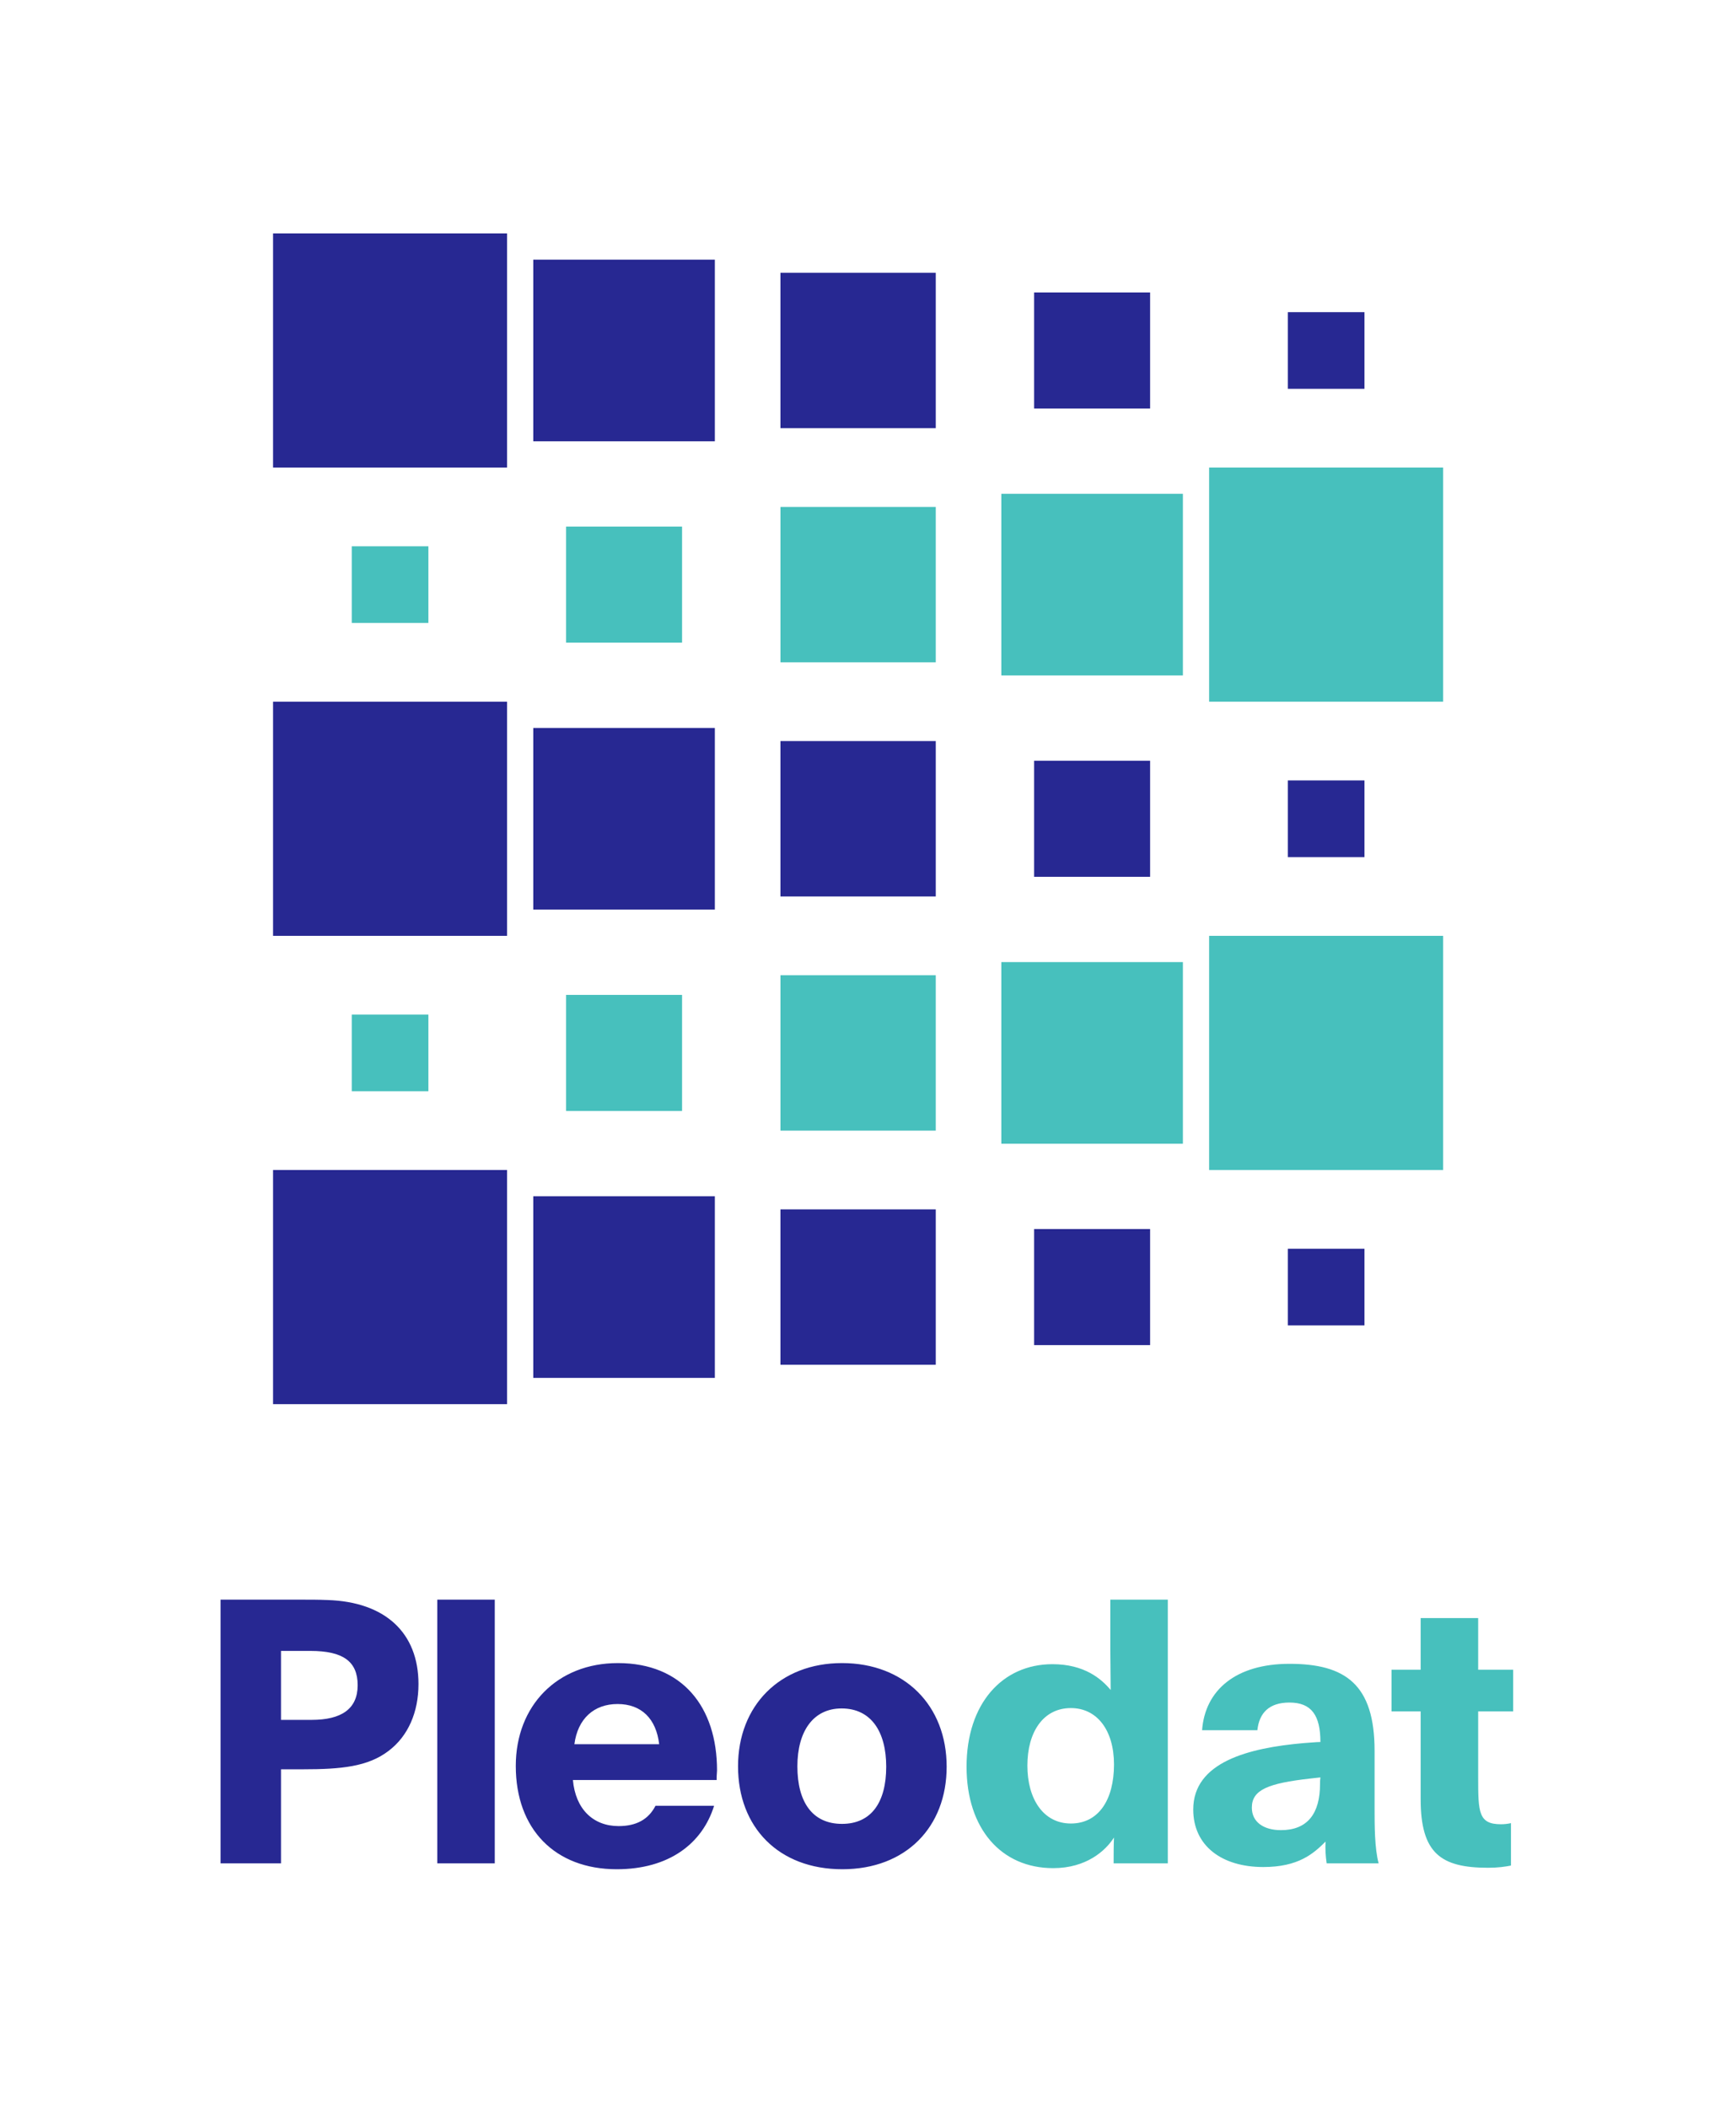 <?xml version="1.0" encoding="UTF-8" standalone="no"?>
<!DOCTYPE svg PUBLIC "-//W3C//DTD SVG 1.1//EN" "http://www.w3.org/Graphics/SVG/1.1/DTD/svg11.dtd">
<svg width="100%" height="100%" viewBox="0 0 281 341" version="1.1" xmlns="http://www.w3.org/2000/svg" xmlns:xlink="http://www.w3.org/1999/xlink" xml:space="preserve" xmlns:serif="http://www.serif.com/" style="fill-rule:evenodd;clip-rule:evenodd;stroke-linejoin:round;stroke-miterlimit:2;">
    <g id="Ebene-1" serif:id="Ebene 1">
        <g transform="matrix(1,0,0,1,0,-226.76)">
            <rect x="44.199" y="264.519" width="37.88" height="37.879" style="fill:rgb(39,40,146);"/>
        </g>
        <g transform="matrix(1,0,0,1,0,-75.242)">
            <rect x="44.199" y="188.76" width="37.88" height="37.879" style="fill:rgb(39,40,146);"/>
        </g>
        <g transform="matrix(1,0,0,1,0,76.274)">
            <rect x="44.199" y="113.002" width="37.88" height="37.879" style="fill:rgb(39,40,146);"/>
        </g>
        <g transform="matrix(1,0,0,1,0,-226.76)">
            <rect x="126.327" y="270.888" width="25.141" height="25.141" style="fill:rgb(39,40,146);"/>
        </g>
        <g transform="matrix(1,0,0,1,0,-75.242)">
            <rect x="126.327" y="195.129" width="25.141" height="25.141" style="fill:rgb(39,40,146);"/>
        </g>
        <g transform="matrix(1,0,0,1,0,76.274)">
            <rect x="126.327" y="119.371" width="25.141" height="25.141" style="fill:rgb(39,40,146);"/>
        </g>
        <g transform="matrix(1,0,0,1,0,-226.758)">
            <rect x="167.39" y="274.071" width="18.774" height="18.773" style="fill:rgb(39,40,146);"/>
        </g>
        <g transform="matrix(1,0,0,1,0,-75.24)">
            <rect x="167.39" y="198.312" width="18.774" height="18.773" style="fill:rgb(39,40,146);"/>
        </g>
        <g transform="matrix(1,0,0,1,0,76.274)">
            <rect x="167.39" y="122.555" width="18.774" height="18.773" style="fill:rgb(39,40,146);"/>
        </g>
        <g transform="matrix(1,0,0,1,0,-226.76)">
            <rect x="86.323" y="268.765" width="29.387" height="29.387" style="fill:rgb(39,40,146);"/>
        </g>
        <g transform="matrix(1,0,0,1,0,-75.242)">
            <rect x="86.323" y="193.006" width="29.387" height="29.387" style="fill:rgb(39,40,146);"/>
        </g>
        <g transform="matrix(1,0,0,1,0,76.274)">
            <rect x="86.323" y="117.248" width="29.387" height="29.387" style="fill:rgb(39,40,146);"/>
        </g>
        <g transform="matrix(1,0,0,1,0,-226.759)">
            <rect x="208.455" y="277.256" width="12.404" height="12.404" style="fill:rgb(39,40,146);"/>
        </g>
        <g transform="matrix(1,0,0,1,0,-75.241)">
            <rect x="208.455" y="201.497" width="12.404" height="12.404" style="fill:rgb(39,40,146);"/>
        </g>
        <g transform="matrix(1,0,0,1,0,76.275)">
            <rect x="208.455" y="125.739" width="12.404" height="12.404" style="fill:rgb(39,40,146);"/>
        </g>
        <g transform="matrix(-1,0,0,1,429.312,-151.002)">
            <rect x="195.716" y="226.64" width="37.88" height="37.879" style="fill:rgb(71,192,189);"/>
        </g>
        <g transform="matrix(-1,0,0,1,429.312,0.514)">
            <rect x="195.716" y="150.882" width="37.88" height="37.879" style="fill:rgb(71,192,189);"/>
        </g>
        <g transform="matrix(-1,0,0,1,277.796,-151)">
            <rect x="126.328" y="233.008" width="25.14" height="25.141" style="fill:rgb(71,192,189);"/>
        </g>
        <g transform="matrix(-1,0,0,1,277.796,0.514)">
            <rect x="126.328" y="157.251" width="25.14" height="25.141" style="fill:rgb(71,192,189);"/>
        </g>
        <g transform="matrix(-1,0,0,1,202.034,-151.002)">
            <rect x="91.63" y="236.193" width="18.774" height="18.773" style="fill:rgb(71,192,189);"/>
        </g>
        <g transform="matrix(-1,0,0,1,202.034,0.514)">
            <rect x="91.63" y="160.435" width="18.774" height="18.773" style="fill:rgb(71,192,189);"/>
        </g>
        <g transform="matrix(-1,0,0,1,353.555,-151)">
            <rect x="162.084" y="230.885" width="29.387" height="29.387" style="fill:rgb(71,192,189);"/>
        </g>
        <g transform="matrix(-1,0,0,1,353.555,0.514)">
            <rect x="162.084" y="155.128" width="29.387" height="29.387" style="fill:rgb(71,192,189);"/>
        </g>
        <g transform="matrix(-1,0,0,1,126.278,-151.001)">
            <rect x="56.937" y="239.377" width="12.404" height="12.404" style="fill:rgb(71,192,189);"/>
        </g>
        <g transform="matrix(-1,0,0,1,126.278,0.515)">
            <rect x="56.937" y="163.619" width="12.404" height="12.404" style="fill:rgb(71,192,189);"/>
        </g>
        <g transform="matrix(1,0,0,1,189.029,259.559)">
            <path d="M0,41.883L0,-0.776L-9.307,-0.776L-9.307,7.458C-9.307,9.009 -9.248,12.291 -9.248,13.842C-10.739,12.052 -13.484,9.665 -18.674,9.665C-26.788,9.665 -32.576,16.049 -32.576,26.251C-32.576,36.275 -26.967,42.659 -18.555,42.659C-13.185,42.659 -10.083,39.854 -8.711,37.707C-8.77,38.721 -8.77,40.63 -8.77,41.883L0,41.883ZM-15.691,16.765C-11.455,16.765 -8.711,20.345 -8.711,25.894C-8.711,31.621 -11.217,35.439 -15.691,35.439C-20.166,35.439 -22.731,31.442 -22.731,26.072C-22.731,20.643 -20.166,16.765 -15.691,16.765M34.126,41.883C33.47,39.497 33.47,35.618 33.47,33.232L33.47,23.686C33.47,12.947 28.757,9.606 19.688,9.606C11.037,9.606 6.025,13.842 5.548,20.345L14.497,20.345C14.796,17.541 16.407,15.87 19.688,15.87C23.268,15.87 24.7,17.958 24.7,22.254C24.043,22.254 22.969,22.373 21.955,22.433C13.125,23.209 4.116,25.476 4.116,33.172C4.116,39.079 8.77,42.48 15.452,42.48C21.12,42.48 23.566,40.332 25.535,38.363C25.475,39.556 25.535,40.69 25.714,41.883L34.126,41.883ZM24.64,29.056C24.64,33.829 22.611,36.513 18.316,36.513C15.512,36.513 13.602,35.201 13.602,32.874C13.602,30.01 16.168,28.936 23.089,28.161L24.7,27.982C24.64,28.399 24.64,28.638 24.64,29.056M40.928,17.302L40.928,31.502C40.928,40.272 44.209,42.599 51.846,42.599C53.457,42.599 54.65,42.42 55.545,42.241L55.545,35.38C55.008,35.499 54.471,35.559 53.934,35.559C50.295,35.559 50.235,33.65 50.235,27.982L50.235,17.302L55.903,17.302L55.903,10.56L50.235,10.56L50.235,2.208L40.928,2.208L40.928,10.56L36.214,10.56L36.214,17.302L40.928,17.302Z" style="fill:rgb(71,192,189);fill-rule:nonzero;"/>
        </g>
        <g transform="matrix(1,0,0,1,35.699,259.738)">
            <path d="M0,41.704L9.785,41.704L9.785,26.49L13.364,26.49C19.51,26.49 23.865,26.072 27.206,23.507C30.368,21.121 32.039,17.242 32.039,12.708C32.039,4.415 26.669,-0.597 17.302,-0.895C15.87,-0.955 14.438,-0.955 12.768,-0.955L0,-0.955L0,41.704ZM9.785,7.339L14.558,7.339C19.868,7.339 22.194,9.069 22.194,12.887C22.194,16.765 19.51,18.495 14.737,18.495L9.785,18.495L9.785,7.339ZM44.388,-0.955L35.081,-0.955L35.081,41.704L44.388,41.704L44.388,-0.955ZM70.401,32.397C69.267,34.604 67.298,35.678 64.435,35.678C60.318,35.678 57.454,32.934 57.036,28.22L80.305,28.22L80.305,27.683C80.305,27.385 80.364,26.967 80.364,26.669C80.364,16.407 74.756,9.307 64.315,9.307C54.531,9.307 47.789,16.169 47.789,25.953C47.789,36.215 54.173,42.659 64.136,42.659C72.549,42.659 77.978,38.542 79.887,32.397L70.401,32.397ZM57.275,22.433C57.812,18.316 60.437,15.93 64.256,15.93C68.134,15.93 70.52,18.316 70.997,22.433L57.275,22.433ZM100.589,9.307C90.566,9.307 83.764,16.169 83.764,26.013C83.764,35.857 90.327,42.659 100.649,42.659C110.911,42.659 117.533,35.857 117.533,26.072C117.533,16.169 110.732,9.307 100.589,9.307M100.53,16.646C105.303,16.646 107.749,20.405 107.749,26.072C107.749,31.8 105.362,35.32 100.589,35.32C95.816,35.32 93.37,31.8 93.37,26.013C93.37,20.345 95.936,16.646 100.53,16.646" style="fill:rgb(39,40,146);fill-rule:nonzero;"/>
        </g>
    </g>
</svg>
